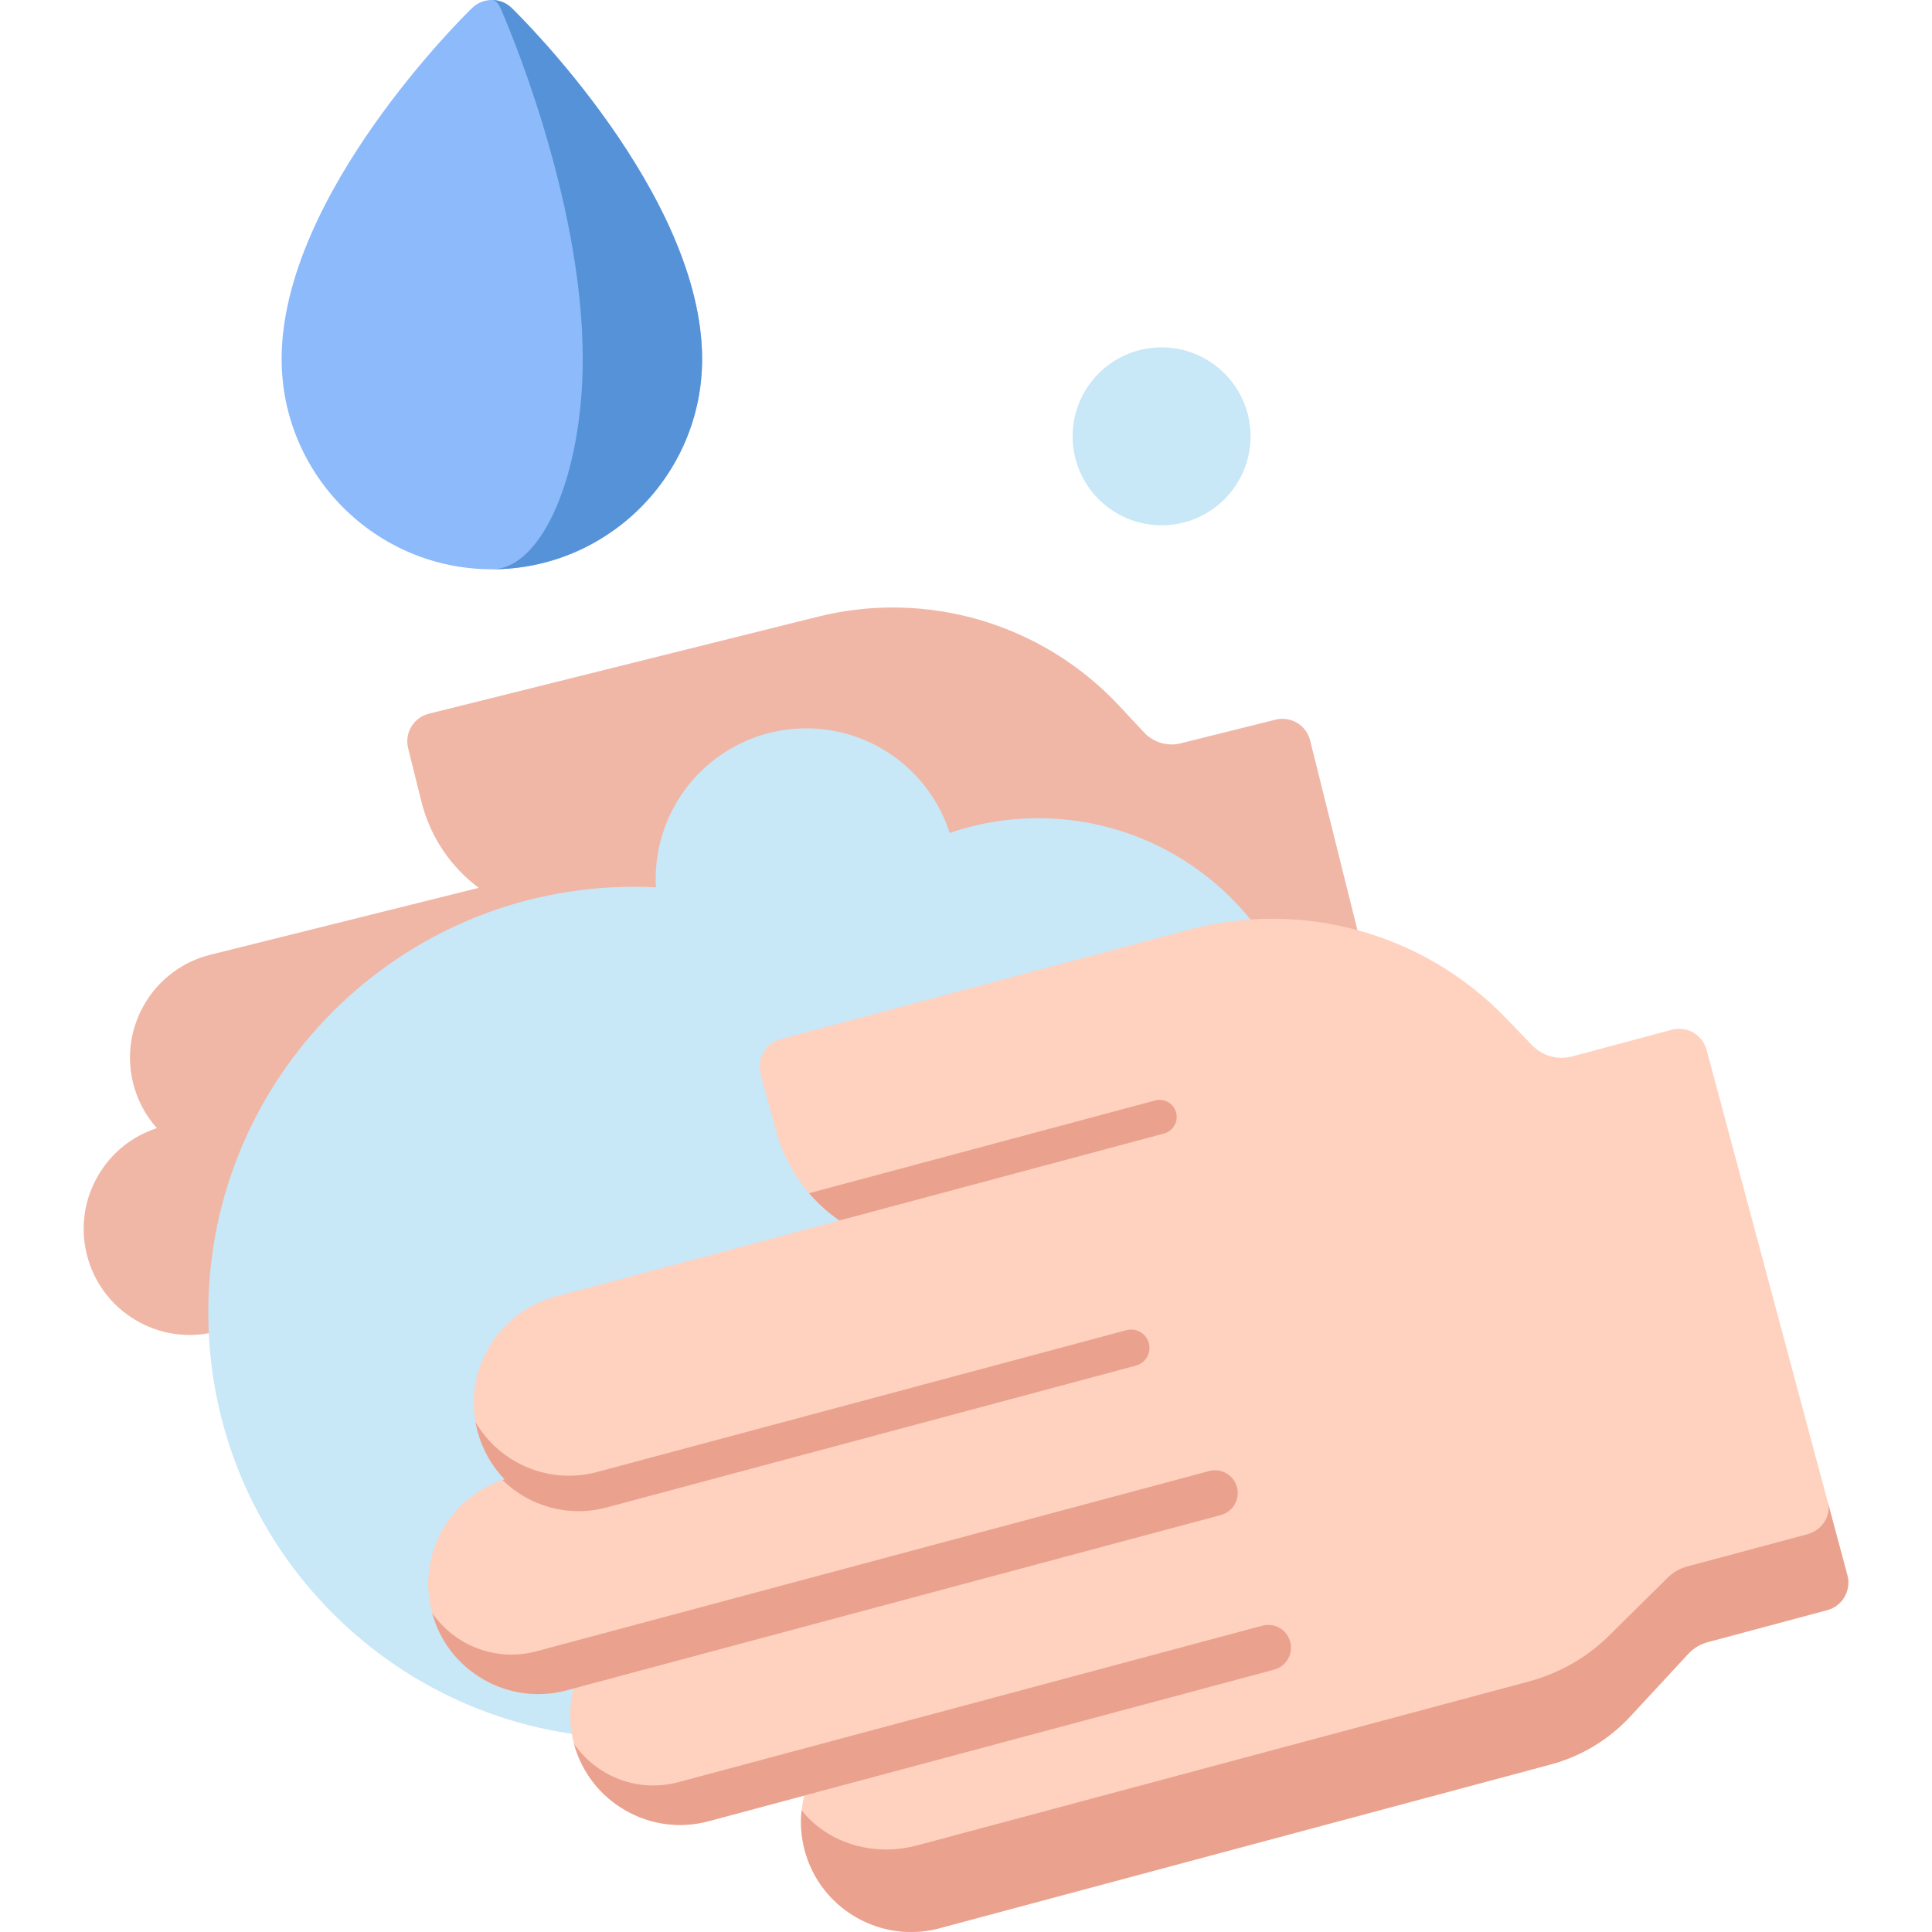 <?xml version="1.0" encoding="iso-8859-1"?>
<!-- Generator: Adobe Illustrator 19.0.0, SVG Export Plug-In . SVG Version: 6.00 Build 0)  -->
<svg version="1.1" id="Capa_1" xmlns="http://www.w3.org/2000/svg" xmlns:xlink="http://www.w3.org/1999/xlink" x="0px" y="0px"
	 viewBox="0 0 512 512" style="enable-background:new 0 0 512 512;" xml:space="preserve">
<path style="fill:#F0B7A6;" d="M380.338,329.133l-33.142-132.922c-0.484-1.942-1.72-3.611-3.435-4.642
	c-1.716-1.031-3.771-1.337-5.711-0.854l-25.163,6.274c-3.505,0.873-7.213-0.224-9.677-2.862l-6.63-7.1
	c-20.324-21.763-50.899-30.807-79.788-23.604L113.65,189.141c-4.043,1.008-6.503,5.103-5.495,9.146l3.532,14.167
	c2.368,9.493,7.89,17.383,15.175,22.83L55.74,253.016c-15.029,3.748-24.207,19.023-20.46,34.052
	c1.141,4.575,3.35,8.608,6.295,11.899c-6.446,2.087-11.86,6.38-15.384,12.245c-3.864,6.431-4.992,13.982-3.177,21.262
	s6.356,13.418,12.788,17.283s13.984,4.992,21.263,3.178l1.054-0.263c-1.038,4.267-1.088,8.839,0.046,13.387
	c3.748,15.03,19.022,24.205,34.052,20.46l23.545-5.871c-1.054,4.349-1.048,8.917,0.065,13.383
	c1.815,7.28,6.357,13.418,12.788,17.282c4.427,2.66,9.383,4.024,14.418,4.024c2.28,0,4.576-0.28,6.846-0.846l154.609-38.548
	c7.83-1.953,14.921-6.064,20.505-11.889l14.823-15.463c1.301-1.356,2.952-2.313,4.775-2.768l30.253-7.543
	c1.942-0.484,3.611-1.72,4.642-3.435C380.515,333.129,380.822,331.076,380.338,329.133z"/>
<circle style="fill:#C8E7F7;" cx="307.83" cy="115.631" r="23.573"/>
<path style="fill:#8CBAFA;" d="M135.609,2.135c-2.928-2.846-7.588-2.846-10.516,0c-2.06,2.002-50.457,49.533-50.457,93.014
	c0,30.721,24.994,55.715,55.715,55.715s55.715-24.993,55.715-55.715C186.065,51.667,137.669,4.137,135.609,2.135z"/>
<path style="fill:#5692D8;" d="M135.609,2.135C134.145,0.712,132.248,0,130.351,0c0.82,0,1.64,0.712,2.273,2.134
	c0.891,2.002,21.812,49.533,21.812,93.014c0,30.721-10.805,55.715-24.085,55.715c30.721,0,55.715-24.993,55.715-55.715
	C186.065,51.667,137.669,4.137,135.609,2.135z"/>
<path style="fill:#C8E7F7;" d="M347.539,289.257c0-39.998-32.425-72.422-72.422-72.422c-8.208,0-16.088,1.385-23.444,3.901
	c-5.154-16.075-20.217-27.714-38.004-27.714c-22.041,0-39.909,17.868-39.909,39.909c0,0.747,0.024,1.487,0.065,2.224
	c-1.92-0.097-3.852-0.146-5.795-0.146c-62.316,0-112.834,50.518-112.834,112.833c0,62.317,50.517,112.834,112.834,112.834
	c39.208,0,73.74-20.001,93.962-50.354c1.243,0.116,2.5,0.183,3.774,0.183c22.041,0,39.909-17.868,39.909-39.909
	c0-5.106-0.969-9.982-2.717-14.47C329.135,345.214,347.539,319.387,347.539,289.257z"/>
<path style="fill:#FFD2C0;" d="M489.573,417.456l-37.306-139.227c-0.518-1.933-1.783-3.581-3.515-4.581
	c-1.733-1-3.791-1.272-5.725-0.754l-26.358,7.063c-3.809,1.022-7.877-0.107-10.617-2.94l-7.105-7.347
	c-21.681-22.42-53.863-31.333-83.987-23.26l-108.034,28.947c-1.933,0.518-3.581,1.783-4.581,3.515c-1,1.733-1.272,3.792-0.754,5.725
	l3.976,14.839c2.643,9.861,8.583,18.271,16.889,24.011l-75.279,20.171c-7.524,2.016-13.813,6.841-17.708,13.587
	c-3.895,6.746-4.929,14.604-2.913,22.129c1.299,4.845,3.762,9.178,7.153,12.689c-6.905,2.216-12.66,6.852-16.311,13.177
	c-3.895,6.746-4.929,14.604-2.913,22.129c2.016,7.524,6.842,13.813,13.587,17.707c6.745,3.895,14.603,4.928,22.129,2.913
	l1.741-0.467c-1.15,4.63-1.18,9.607,0.14,14.532c2.016,7.525,6.842,13.813,13.588,17.708c6.746,3.894,14.603,4.928,22.129,2.913
	l25.318-6.784c-1.151,4.63-1.18,9.606,0.139,14.532c3.487,13.013,15.3,21.617,28.176,21.617c2.491,0,5.022-0.322,7.541-0.997
	l161.941-43.392c8.13-2.178,15.45-6.595,21.168-12.772l15.311-16.54c1.393-1.505,3.177-2.582,5.159-3.112l31.688-8.491
	C488.263,425.617,490.651,421.48,489.573,417.456z"/>
<g>
	<path style="fill:#EAA28F;" d="M484.381,398.078c0.975,3.641-1.496,7.467-5.521,8.545l-31.688,8.491
		c-1.982,0.53-3.78,1.553-5.2,2.958l-15.607,15.434c-5.829,5.764-13.207,9.962-21.337,12.14l-161.942,43.392
		c-2.518,0.674-5.041,1.028-7.516,1.088c-9.291,0.223-17.9-3.717-23.135-10.392c-0.376,3.476-0.137,7.074,0.82,10.648
		c3.487,13.013,15.3,21.617,28.176,21.617c2.491,0,5.022-0.322,7.541-0.997l161.942-43.392c8.13-2.178,15.45-6.595,21.167-12.772
		l15.311-16.54c1.393-1.505,3.177-2.582,5.159-3.112l31.688-8.491c4.025-1.079,6.413-5.216,5.335-9.24l-37.306-139.227l0,0
		L484.381,398.078z"/>
	<path style="fill:#EAA28F;" d="M152.11,462.111c2.032,7.481,6.842,13.732,13.559,17.611c6.744,3.893,14.599,4.928,22.124,2.914
		l149.86-40.155c3.22-0.863,5.131-4.172,4.268-7.392l0,0c-0.863-3.22-4.172-5.131-7.392-4.268L179.75,472.294
		C169.022,475.168,158.076,470.758,152.11,462.111z"/>
	<path style="fill:#EAA28F;" d="M114.511,427.425c2.032,7.481,6.842,13.733,13.559,17.611c6.745,3.893,14.599,4.928,22.124,2.914
		l173.354-46.45c3.22-0.863,5.131-4.172,4.268-7.392l0,0c-0.863-3.22-4.172-5.131-7.392-4.268l-178.273,47.768
		C131.423,440.483,120.477,436.072,114.511,427.425z"/>
	<path style="fill:#EAA28F;" d="M304.46,355.951L304.46,355.951c-0.696-2.596-3.364-4.137-5.96-3.441l-140.262,37.583
		c-12.779,3.424-25.845-2.333-32.225-13.22c0.147,0.823,0.323,1.645,0.542,2.462c1.299,4.845,3.762,9.178,7.153,12.689
		c-0.186,0.06-0.367,0.128-0.551,0.191c7.022,6.898,17.403,10.011,27.599,7.279l140.262-37.583
		C303.615,361.214,305.156,358.546,304.46,355.951z"/>
	<path style="fill:#EAA28F;" d="M222.456,323.447l86.024-23.05c2.42-0.648,3.856-3.136,3.208-5.556
		c-0.648-2.42-3.136-3.857-5.556-3.208L214.41,316.21C216.753,318.932,219.447,321.367,222.456,323.447z"/>
</g>
<g>
</g>
<g>
</g>
<g>
</g>
<g>
</g>
<g>
</g>
<g>
</g>
<g>
</g>
<g>
</g>
<g>
</g>
<g>
</g>
<g>
</g>
<g>
</g>
<g>
</g>
<g>
</g>
<g>
</g>
</svg>
